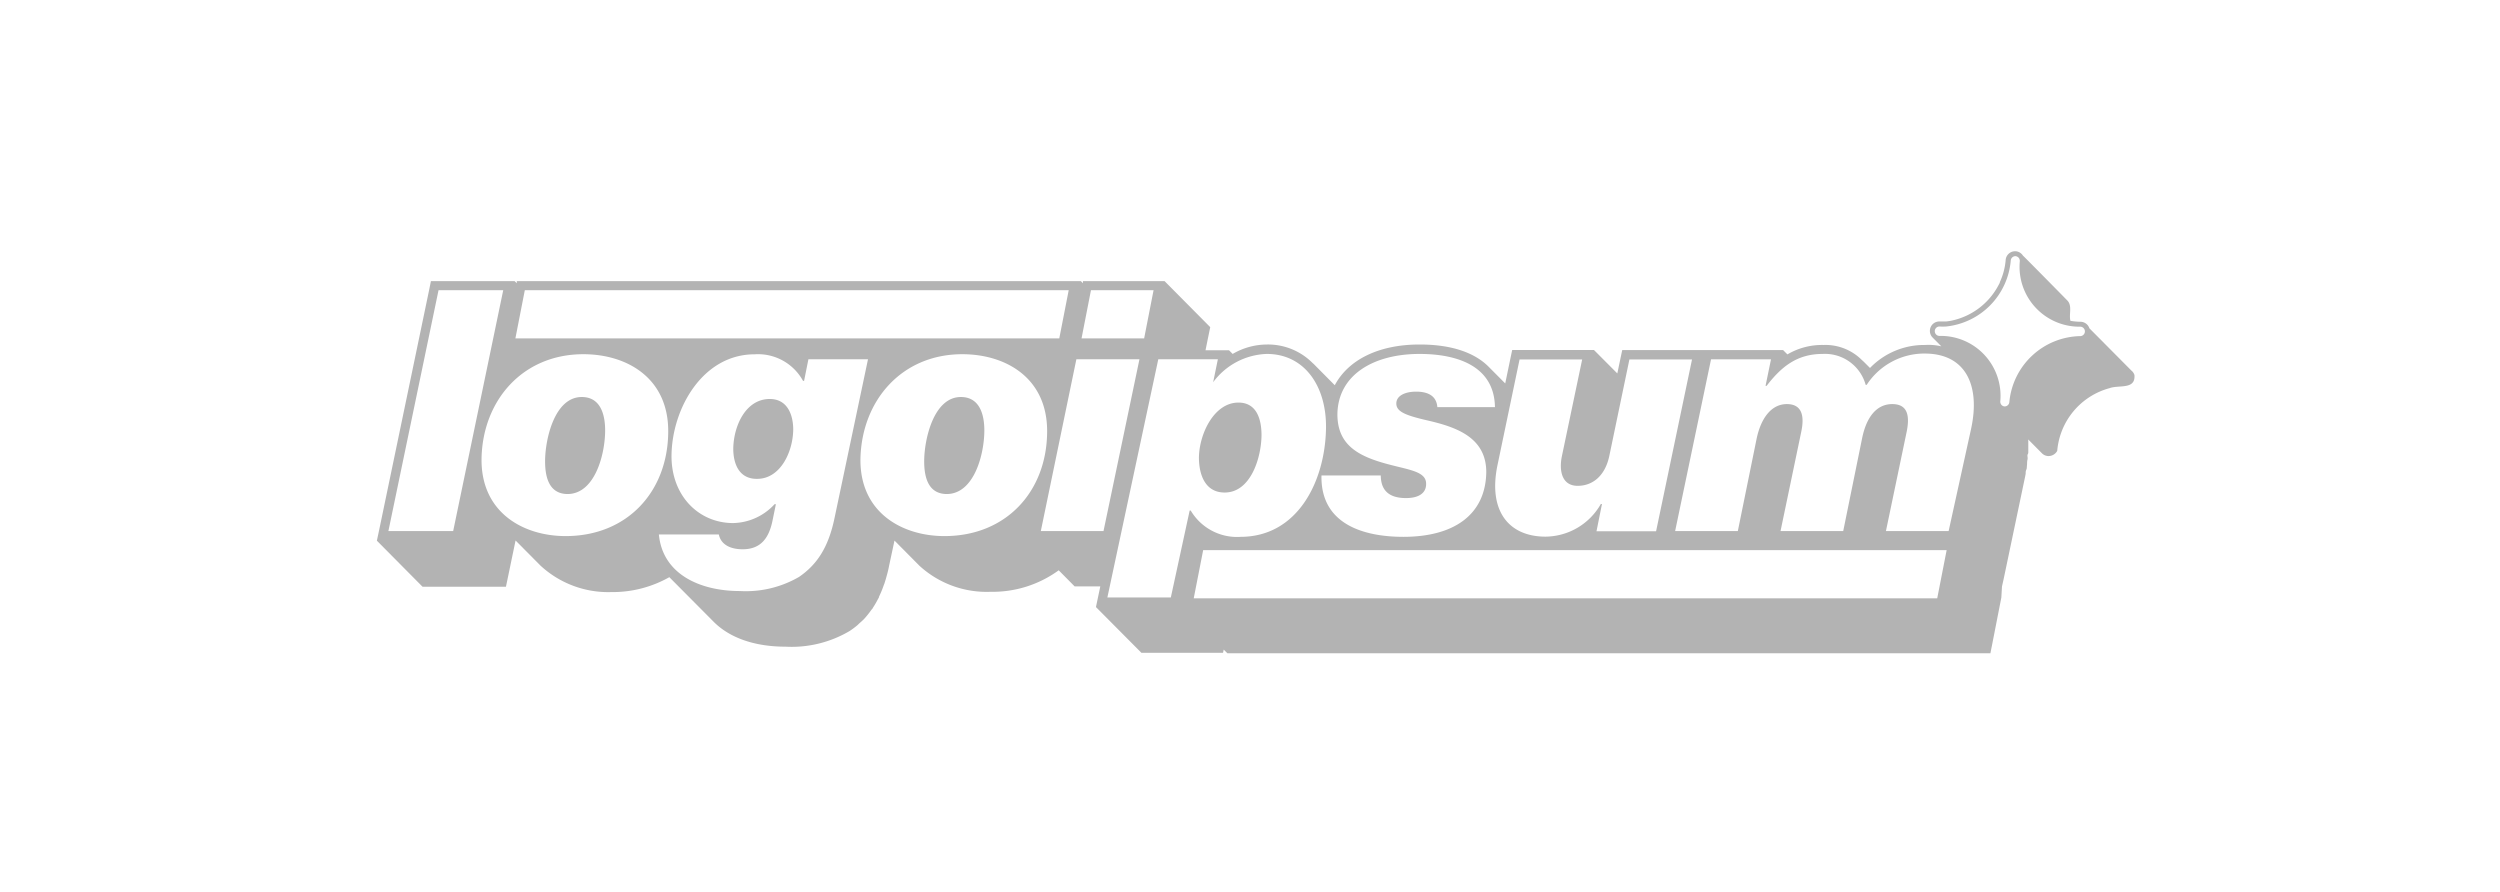 <svg width="199" height="71" fill="none" xmlns="http://www.w3.org/2000/svg"><g clip-path="url(#clip0_309_95)"><path d="M166.315 26.131l3.339 3.362a.741.741 0 01.248.36c.068.828-.558.873-1.198.92-.277.02-.556.04-.782.124a5.66 5.66 0 00-4.166 4.99.788.788 0 01-.75.413.753.753 0 01-.466-.217l-1.096-1.104c.008.076.008.15.008.21v.728c0 .046.002.09-.004.135a.313.313 0 01-.063.15v.068c0 .035.004.067.008.1.008.066.017.135-.008.23-.024.09-.027.194-.03.287a1.288 1.288 0 01-.008.149c-.008.058-.008.12-.013.182a.463.463 0 01-.04.17.571.571 0 00-.05.223c-.002.036-.002.071-.002.108l-.045.232-1.703 8.12-.136.608-.052.886-.751 3.835-.12.6H97.7l-.293-.293-.052.255h-6.5l-3.617-3.64.345-1.643h-2.04l-1.27-1.283a8.938 8.938 0 01-5.425 1.711 7.918 7.918 0 01-5.674-2.086l-1.973-1.99-.428 1.997a8.67 8.67 0 01-.195.818l-.068.248-.112.36a.459.459 0 01-.038.09 8.15 8.15 0 01-.397.968.06.06 0 010 .038.983.983 0 01-.068.12 7.015 7.015 0 01-.375.653.95.95 0 00-.068.12l-.082.09a7.294 7.294 0 01-.6.75c-.06.06-.12.115-.18.17-.061.056-.124.111-.189.168l-.165.158a7.259 7.259 0 01-.593.442 9.072 9.072 0 01-5.125 1.254c-2.477 0-4.458-.72-5.711-1.982l-3.528-3.55a9.148 9.148 0 01-4.622 1.186 7.932 7.932 0 01-5.644-2.116l-1.974-1.989-.638 3.07-.127.608h-6.642L30 43.039l.188-.885 3.992-19.175.12-.6h6.664l.173.165v-.165h44.9l.166.165v-.165h6.499l3.632 3.662-.18.878-.195.96h1.868l.293.294a5.47 5.47 0 012.709-.75 5.016 5.016 0 013.753 1.575l-.098-.113 1.764 1.78c1.073-2.02 3.482-3.243 6.754-3.243 2.536 0 4.405.645 5.538 1.816l1.276 1.284.428-2.064.127-.6h6.507l1.861 1.868.263-1.26.128-.601h12.803l.345.345a5.416 5.416 0 012.867-.75 4.104 4.104 0 013.226 1.373l-.061-.07a2.17 2.17 0 00-.11-.124l.652.652a5.997 5.997 0 014.39-1.831 4.45 4.45 0 011.288.108l-.71-.716a.752.752 0 01.104-1.117.75.75 0 01.391-.144h.571c.153-.015.306-.037.457-.068a5.498 5.498 0 003.753-2.851 2.18 2.18 0 00.09-.173v-.037a5.196 5.196 0 00.465-1.764.751.751 0 01.751-.698h.06a.75.75 0 01.563.345c.54.526 3.541 3.58 3.541 3.58.251.269.232.618.213.971-.012.219-.024.439.027.642a4.91 4.91 0 00.812.075.75.75 0 01.697.518z" fill="#000"/><path d="M64.35 28.6h4.742l-2.656 12.6c-.488 2.387-1.419 3.753-2.83 4.721a8.435 8.435 0 01-4.712 1.126c-3.137 0-6.147-1.313-6.447-4.503h4.773c.15.75.84 1.178 1.891 1.178 1.419 0 2.071-.855 2.364-2.199l.285-1.388h-.105a4.592 4.592 0 01-3.294 1.501c-2.762 0-4.953-2.199-4.908-5.418.06-3.753 2.506-8.015 6.611-8.015a4.083 4.083 0 013.858 2.116h.082l.345-1.719zm-4.076 9.516c1.824 0 2.837-2.101 2.867-3.91 0-1.208-.473-2.446-1.868-2.446-1.907 0-2.875 2.124-2.905 3.947 0 1.231.473 2.41 1.869 2.41m53.283.405c0 .803-.691 1.125-1.599 1.125-1.501 0-2.003-.75-2.011-1.8h-4.72c-.083 3.917 3.415 4.885 6.522 4.885 3.969 0 6.544-1.719 6.596-5.148 0-2.74-2.334-3.573-4.63-4.106-1.764-.405-2.537-.697-2.53-1.366.008-.667.796-.938 1.569-.938.968 0 1.628.346 1.696 1.231h4.586c-.053-3.272-3.003-4.232-6.004-4.232-3.647 0-6.492 1.658-6.537 4.795 0 2.47 1.666 3.377 4.18 4.023 1.614.427 2.897.562 2.882 1.53zm35.069-7.888h-.082a3.359 3.359 0 00-3.423-2.461c-2.04 0-3.286 1.013-4.464 2.544h-.083l.435-2.117h-4.773l-2.859 13.674h4.991l1.501-7.377c.344-1.606 1.163-2.732 2.401-2.732 1.239 0 1.403.99 1.148 2.199l-1.651 7.91h4.99l1.502-7.377c.345-1.711 1.163-2.732 2.401-2.732 1.238 0 1.404.938 1.149 2.199l-1.652 7.91h4.991l1.786-8.128c.751-3.43-.397-6.004-3.692-6.004a5.477 5.477 0 00-4.616 2.492zM30.916 42.274h5.156l3.985-19.175h-5.149l-3.992 19.175zm15.52-14.079c3.482 0 6.806 1.906 6.754 6.221-.045 4.72-3.257 8.256-8.165 8.256-3.377 0-6.754-1.877-6.694-6.17.082-4.607 3.25-8.307 8.105-8.307zm-1.269 11.13c2.2 0 3.002-3.19 3.002-5.066 0-1.343-.412-2.657-1.86-2.657-2.177 0-2.92 3.377-2.92 5.119 0 1.395.39 2.604 1.808 2.604m-3.422-16.226l-.75 3.835h43.294l.75-3.835H41.776zm34.822 5.096c3.482 0 6.807 1.906 6.754 6.221-.045 4.72-3.264 8.256-8.172 8.256-3.377 0-6.755-1.877-6.687-6.17.105-4.607 3.272-8.307 8.105-8.307zm-1.246 11.13c2.2 0 3.002-3.19 3.002-5.066 0-1.343-.42-2.657-1.868-2.657-2.17 0-2.92 3.377-2.92 5.119 0 1.395.39 2.604 1.816 2.604m11.46-16.226l-.75 3.835h4.983l.75-3.835h-4.983zm-3.992 19.175h4.99L90.7 28.6h-5.021l-2.83 13.674zm15.924.458a4.285 4.285 0 01-3.992-2.094h-.083l-1.5 6.92h-5.051L92.199 28.6h4.743l-.375 1.824a5.532 5.532 0 014.27-2.251c3.002 0 4.766 2.574 4.713 5.92-.067 4.21-2.251 8.639-6.807 8.639h.03zm-.195-10.687c-1.928 0-3.114 2.47-3.144 4.368 0 1.32.465 2.792 2.049 2.792 2.063 0 2.911-2.732 2.934-4.556 0-1.238-.36-2.604-1.839-2.604zm28.856 8.075h.082l-.435 2.169h4.743l2.86-13.674H129.7l-1.591 7.64c-.322 1.584-1.298 2.417-2.529 2.417-1.231 0-1.501-1.156-1.253-2.364l1.613-7.693h-4.983l-1.764 8.443c-.75 3.677.961 5.659 3.828 5.659a5.116 5.116 0 004.413-2.612v.015zm26.769 7.505l.75-3.835H95.772l-.751 3.835h59.182z" fill="#fff"/><path d="M159.568 32.353a.373.373 0 01-.328-.26.362.362 0 01-.017-.146 4.776 4.776 0 00-1.255-3.688 4.754 4.754 0 00-3.586-1.52.376.376 0 01-.265-.64.376.376 0 01.265-.11c.18.011.361.011.541 0a5.763 5.763 0 005.133-5.254.376.376 0 01.375-.345.373.373 0 01.257.131.38.38 0 01.088.274 4.784 4.784 0 00.232 1.977 4.775 4.775 0 002.648 2.853 4.767 4.767 0 001.953.379.376.376 0 010 .75 5.785 5.785 0 00-5.665 5.253.377.377 0 01-.376.345z" fill="#fff"/></g><g filter="url(#filter0_b_309_95)"><path fill="#fff" fill-opacity=".7" d="M0 0h199v71H0z"/></g><defs><clipPath id="clip0_309_95"><path fill="#fff" transform="translate(30 20)" d="M0 0h140v32H0z"/></clipPath><filter id="filter0_b_309_95" x="-12" y="-12" width="223" height="95" filterUnits="userSpaceOnUse" color-interpolation-filters="sRGB"><feFlood flood-opacity="0" result="BackgroundImageFix"/><feGaussianBlur in="BackgroundImageFix" stdDeviation="6"/><feComposite in2="SourceAlpha" operator="in" result="effect1_backgroundBlur_309_95"/><feBlend in="SourceGraphic" in2="effect1_backgroundBlur_309_95" result="shape"/></filter></defs></svg>